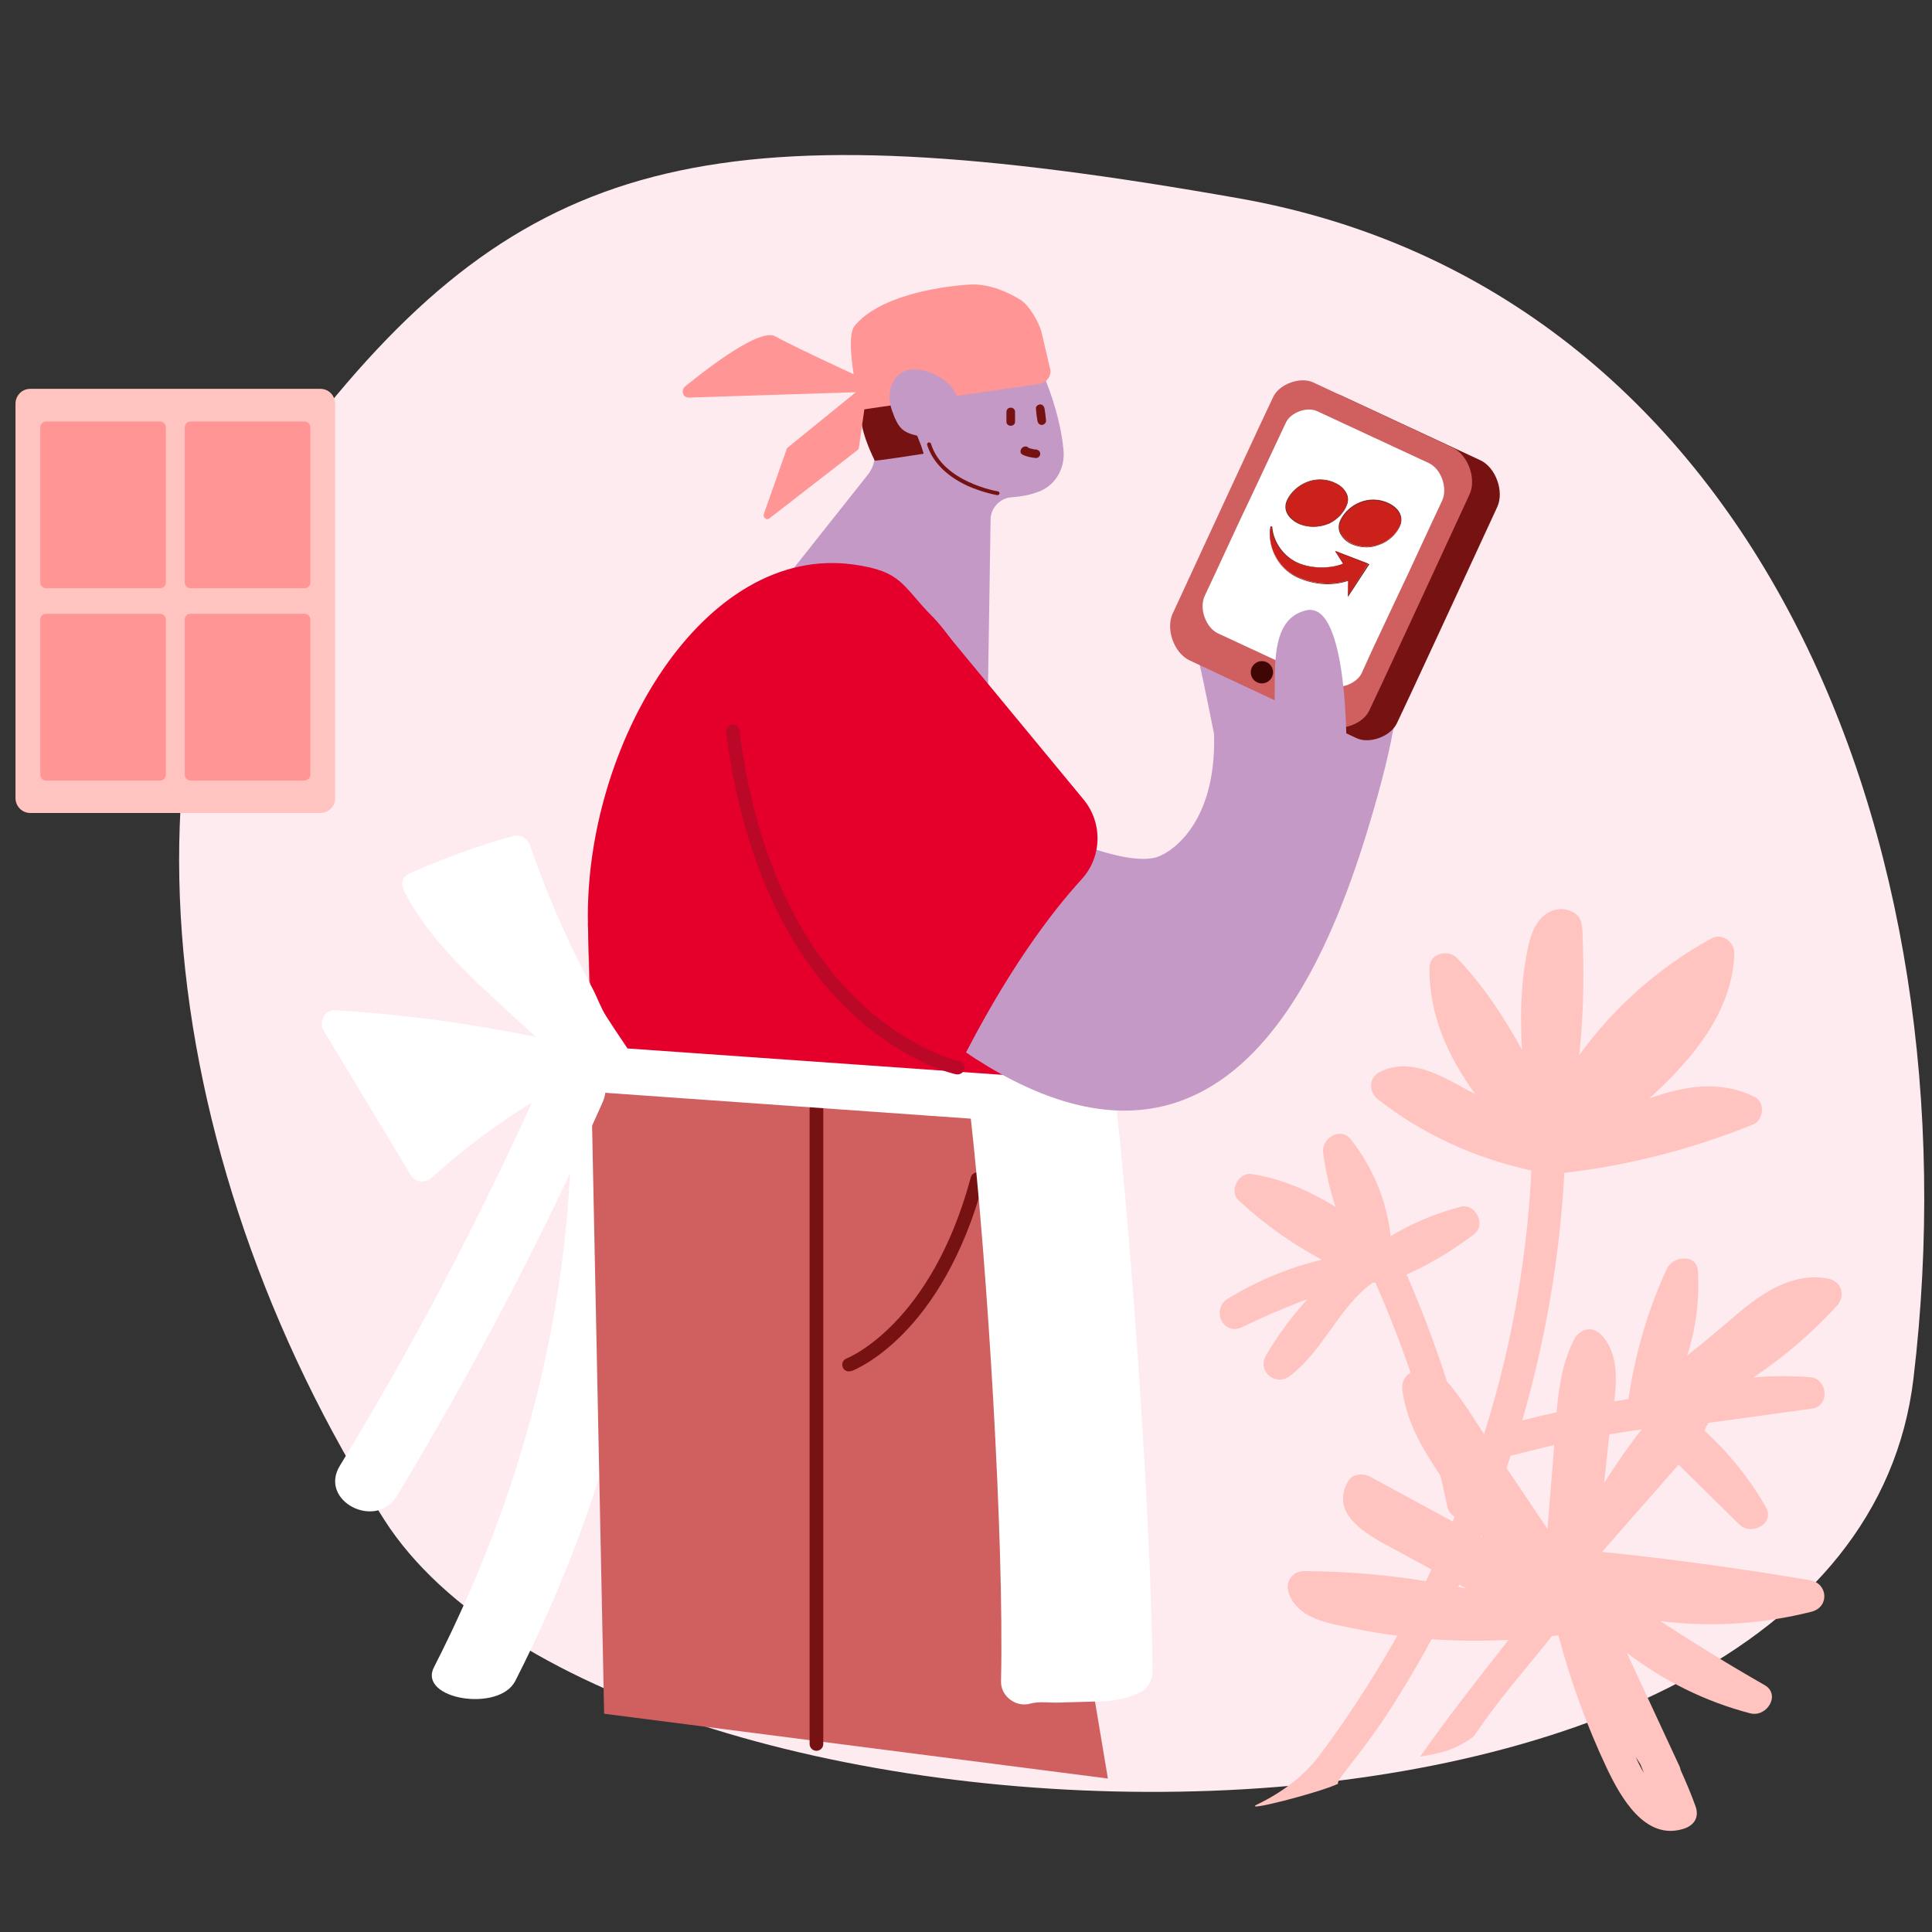 <svg width="232" height="232" viewBox="0 0 232 232" fill="none" xmlns="http://www.w3.org/2000/svg">
<rect x="0" y="0" width="232" height="232" fill="#333333" stroke="none"/>
<g clip-path="url(#clip0)">
<path d="M148.746 23.811C210.243 34.677 237.547 100.14 229.777 165.522C222.006 230.904 74.3 226.525 46.148 182.506C17.996 138.486 12.195 82.86 38.029 50.383C63.863 17.906 87.25 12.945 148.746 23.811Z" fill="#FEEBEF"/>
<g clip-path="url(#clip1)">
<path d="M175.004 115.08C178.128 118.381 180.606 122.107 182.763 126.065C182.671 124.693 182.66 123.351 182.645 121.97C182.68 119.431 182.868 116.873 183.371 114.353C183.724 112.504 184.308 110.32 186.215 109.431C187.061 109.057 187.992 109.058 188.822 109.493C189.942 110.084 189.973 110.963 190.037 112.108C190.145 114.859 190.176 117.621 190.088 120.359C190.001 122.482 189.871 124.571 189.632 126.713C193.772 120.978 199.189 116.161 205.51 112.691C206.854 111.949 208.326 113.188 208.26 114.54C208.089 119.746 205.38 124.19 201.971 127.991C200.745 129.372 199.429 130.648 198.069 131.892C198.552 131.717 199.078 131.575 199.56 131.4C203.335 130.242 207.136 129.926 210.737 131.747C212.019 132.395 211.78 134.537 210.484 135.042C203.205 137.978 195.652 139.949 187.848 140.837C187.311 150.927 185.595 160.894 182.796 170.572C185.204 169.967 187.616 169.4 190.043 168.947C191.595 168.64 193.153 168.37 194.714 168.139C194.982 168.106 195.245 168.035 195.55 167.997C196.352 162.559 197.875 157.302 200.17 152.333C200.875 150.824 203.746 150.508 203.888 152.603C204.089 156.111 203.66 159.544 202.587 162.787C204.601 161.194 206.606 159.525 208.568 157.823C211.588 155.261 215.237 152.774 219.441 153.522C221.145 153.81 221.713 155.584 220.55 156.841C217.577 160.089 214.208 162.964 210.554 165.412C212.817 165.209 215.066 165.2 217.377 165.375C219.496 165.574 219.784 168.842 217.572 169.153C212.997 169.796 208.416 170.4 203.841 171.043C207.099 173.866 209.879 177.209 212.051 180.973C213.187 182.945 210.313 184.491 208.856 183.058C204.97 179.237 201.127 175.449 197.241 171.628C192.015 172.351 186.866 173.372 181.758 174.733C181.644 174.747 181.534 174.799 181.414 174.776C177.901 185.579 172.971 195.905 166.787 205.503C163.302 210.888 160.274 213.89 160.702 214.189C158.47 215.271 148.787 217.738 151.02 216.655C153.84 215.308 156.506 213.341 158.341 210.926C160.008 208.722 161.59 206.453 163.09 204.155C166.124 199.517 168.901 194.68 171.311 189.697C172.516 187.205 173.64 184.685 174.682 182.137C174.268 181.919 173.944 181.498 173.793 180.903C171.874 171.654 168.98 162.679 165.154 154.012C165.039 154.026 164.924 154.04 164.81 154.054C160.816 156.891 158.878 162.238 154.902 165.226C153.166 166.554 150.912 164.644 152.035 162.739C153.444 160.337 155.107 158.096 156.984 156.02C154.313 157.003 151.698 158.133 149.136 159.372C146.865 160.459 145.374 157.187 147.469 155.929C150.969 153.807 154.769 152.223 158.725 151.273C155.111 149.339 151.751 146.951 148.726 144.137C147.54 143.016 148.73 140.718 150.315 140.983C154.033 141.561 157.28 143.041 160.384 144.923C159.659 142.824 159.196 140.653 158.882 138.426C158.667 136.686 160.972 135.249 162.214 136.824C164.889 140.257 166.54 144.201 166.987 148.447C169.584 146.858 172.39 145.705 175.395 144.911C177.201 144.457 178.497 147.1 177.005 148.207C174.488 150.131 171.782 151.771 168.914 153.048C172.217 160.627 174.823 168.524 176.75 176.581C178.818 170.718 180.486 164.752 181.676 158.69C182.837 152.709 183.602 146.661 183.895 140.557C177.157 139.086 170.872 136.253 165.459 132.006C164.344 131.145 164.32 129.382 165.711 128.711C168.967 127.117 172.19 128.716 175.098 130.277C175.766 130.655 176.472 131.029 177.134 131.369C173.952 126.962 171.592 121.992 171.65 116.186C171.668 114.455 173.933 113.945 175.004 115.08Z" fill="#FFC4C0"/>
</g>
<path d="M68.572 130.052C69.263 153.871 63.689 177.518 52.109 200.213C50.164 204.06 59.93 205.66 61.874 201.856C73.713 178.642 79.417 154.347 78.726 130.052C78.596 126.075 68.442 126.075 68.572 130.052Z" fill="white"/>
<path d="M70.602 110.944L72.546 205.79L133.039 213.571L114.07 100.223L70.602 110.944Z" fill="#D06060"/>
<path d="M65.519 128.748C58.256 145.051 50.053 160.887 40.804 176.022C38.244 180.23 45.141 183.794 47.649 179.645C56.845 164.452 65.101 148.674 72.363 132.371C74.349 127.871 67.504 124.248 65.519 128.748Z" fill="white"/>
<path d="M98.04 210.242C97.608 210.242 97.219 209.897 97.219 209.421V133.164C97.219 132.732 97.564 132.343 98.04 132.343C98.515 132.343 98.861 132.689 98.861 133.164V209.421C98.861 209.897 98.472 210.242 98.04 210.242Z" fill="#771212"/>
<path d="M101.929 164.679C101.584 164.679 101.281 164.463 101.195 164.16C101.022 163.728 101.238 163.295 101.67 163.122C101.8 163.079 111.824 159.059 116.577 141.378C116.707 140.946 117.139 140.686 117.571 140.816C118.003 140.946 118.262 141.378 118.133 141.81C113.164 160.356 102.707 164.463 102.275 164.636C102.145 164.636 102.016 164.679 101.929 164.679Z" fill="#771212"/>
<path d="M127.725 54.271C127.293 48.305 123.231 38.016 118.348 36.374C112.342 34.428 105.904 37.627 103.83 43.55L103.787 43.636C102.75 46.792 103.139 50.077 104.608 52.758C105.342 54.098 105.169 55.784 104.219 56.994L92.293 72.038C90.954 74.675 97.91 75.064 100.416 77.485C100.416 77.485 103.571 81.116 109.879 79.776C111.132 79.517 109.058 83.191 110.571 82.456C113.638 80.986 118.867 93.566 118.521 90.194L118.953 62.398C118.953 61.014 120.077 59.804 121.459 59.718C122.583 59.631 123.62 59.458 124.527 59.112C126.558 58.464 127.854 56.475 127.725 54.271Z" fill="#C599C6"/>
<path d="M129.582 113.668C129.582 113.668 127.206 100.396 119.083 84.963C117.311 81.591 114.546 76.663 111.996 74.07C108.28 70.309 108.367 68.623 102.577 67.801C84.385 65.207 70.126 89.675 70.602 110.987C71.077 132.3 72.762 115.959 70.602 124.086C68.398 132.17 134.119 132.905 134.119 132.905C132.002 132.213 130.36 120.887 129.582 113.668Z" fill="#E4002B"/>
<path d="M134.12 133.51C134.033 132.602 133.601 131.954 132.996 131.521C132.607 130.614 131.829 129.879 130.576 129.792C112.169 128.495 93.762 127.198 75.355 125.902C74.361 124.432 73.151 122.616 72.806 122.054C72.114 120.973 71.725 119.763 71.121 118.639C70.127 116.78 69.176 114.878 68.269 112.933C66.54 109.215 64.985 105.411 63.645 101.52C63.343 100.699 62.522 100.137 61.658 100.396C57.38 101.563 53.232 103.076 49.17 104.892C48.349 105.238 48.176 105.973 48.392 106.578C48.436 106.751 48.479 106.924 48.565 107.097C51.763 113.235 57.078 117.818 62.09 122.443C62.824 123.135 63.602 123.827 64.337 124.518C56.386 122.876 48.349 121.795 40.269 121.319C39.491 121.276 38.973 121.708 38.8 122.27C38.584 122.703 38.541 123.221 38.886 123.783C42.343 129.533 45.843 135.326 49.3 141.075C49.862 142.026 51.072 142.113 51.849 141.421C57.164 136.579 63.127 132.516 69.479 129.187C69.781 130.225 70.645 131.089 71.985 131.176C86.849 132.213 101.713 133.294 116.577 134.331C118.521 151.58 120.595 184.521 120.206 201.899C120.163 203.715 122.021 205.055 123.706 204.579C124.743 204.277 126.083 204.493 127.12 204.449C128.632 204.406 130.144 204.363 131.7 204.32C133.774 204.277 135.2 204.06 137.015 203.153C137.879 202.72 138.397 201.683 138.397 200.775C138.268 183.44 135.978 150.672 134.12 133.51Z" fill="white"/>
<path d="M121.632 97.803C121.632 97.803 135.459 105.065 139.563 102.644C139.563 102.644 146.131 99.878 145.786 88.119C145.786 88.119 144.403 81.203 144.057 79.819C143.366 77.139 152.699 77.398 152.699 77.398L166.526 73.94C166.526 73.94 170.674 76.707 165.489 95.339C160.304 113.971 147.903 149.548 114.07 125.037L121.632 97.803Z" fill="#C599C6"/>
<path d="M111.996 74.07L130.101 95.987C132.434 98.797 132.348 102.904 129.885 105.584C126.212 109.604 120.811 116.737 115.107 128.15C114.027 129.533 101.799 121.752 100.762 120.282L79.676 86.779L111.996 74.07Z" fill="#E4002B"/>
<path d="M115.021 129.014C114.978 129.014 114.891 129.014 114.848 129.014C114.589 128.971 108.929 127.717 102.62 122.011C92.207 112.5 88.491 98.235 87.194 87.903C87.151 87.471 87.454 87.082 87.886 86.995C88.318 86.952 88.707 87.254 88.793 87.687C90.046 97.716 93.632 111.549 103.657 120.714C109.62 126.204 115.151 127.415 115.194 127.415C115.626 127.501 115.885 127.933 115.799 128.366C115.712 128.755 115.367 129.014 115.021 129.014Z" fill="#BC0828"/>
<path d="M161.039 47.484L177.761 55.265C179.619 56.13 180.656 59.026 179.791 60.885L178.193 64.343L174.736 71.822L172.835 75.929L169.464 83.191L167.736 86.866C167.002 88.422 164.452 89.373 162.897 88.638L146.175 80.814C144.317 79.949 143.28 77.053 144.144 75.194L145.743 71.736L149.199 64.257L151.101 60.15L154.471 52.887L156.199 49.213C156.977 47.657 159.483 46.749 161.039 47.484Z" fill="#771212"/>
<path d="M157.712 45.928L174.434 53.752C176.292 54.617 177.329 57.513 176.465 59.372L174.866 62.83L171.41 70.309L169.508 74.416L166.138 81.678L164.41 85.353C163.675 86.909 161.126 87.86 159.57 87.125L142.848 79.301C140.99 78.436 139.953 75.54 140.817 73.681L142.416 70.222L145.873 62.744L147.774 58.637L151.144 51.374L152.873 47.7C153.607 46.1 156.157 45.193 157.712 45.928Z" fill="#D06060"/>
<path d="M158.187 49.385L171.582 55.61C173.051 56.302 173.872 58.593 173.18 60.106L171.884 62.873L169.119 68.839L167.563 72.124L164.841 77.917L163.502 80.856C162.897 82.11 160.866 82.845 159.656 82.283L146.261 76.058C144.792 75.366 143.971 73.075 144.662 71.562L145.959 68.795L148.724 62.83L150.28 59.544L153.002 53.752L154.384 50.812C154.903 49.558 156.934 48.78 158.187 49.385Z" fill="white"/>
<path d="M151.533 82.067C152.273 82.067 152.873 81.467 152.873 80.727C152.873 79.987 152.273 79.387 151.533 79.387C150.793 79.387 150.194 79.987 150.194 80.727C150.194 81.467 150.793 82.067 151.533 82.067Z" fill="#400606"/>
<path d="M151.619 88.638C155.076 87.341 150.323 74.805 156.848 73.292C161.99 72.081 161.687 90.54 161.687 90.54" fill="#C599C6"/>
<path d="M120.854 49.472C120.854 49.861 120.854 50.25 120.854 50.639C120.854 51.288 121.891 51.288 121.891 50.639C121.891 50.25 121.891 49.861 121.891 49.472C121.891 48.781 120.854 48.781 120.854 49.472Z" fill="#771212"/>
<path d="M124.398 49.083C124.441 49.559 124.484 50.034 124.571 50.51C124.614 50.769 124.787 51.028 125.089 51.028C125.349 51.028 125.651 50.769 125.608 50.51C125.565 50.034 125.521 49.559 125.435 49.083C125.392 48.824 125.219 48.564 124.916 48.564C124.657 48.564 124.355 48.781 124.398 49.083Z" fill="#771212"/>
<path d="M123.015 53.622C123.231 53.579 123.447 53.665 123.534 53.795C123.62 53.838 123.75 53.838 123.836 53.882C123.966 53.925 124.095 53.925 124.182 53.968C124.225 53.968 124.268 53.968 124.311 53.968H124.398C124.657 54.011 124.916 54.184 124.916 54.487C124.916 54.746 124.7 55.005 124.398 55.005C123.966 54.962 123.534 54.876 123.145 54.746C122.929 54.66 122.713 54.616 122.583 54.4C122.453 54.098 122.669 53.709 123.015 53.622Z" fill="#771212"/>
<path fill-rule="evenodd" clip-rule="evenodd" d="M156.242 62.959C158.618 63.867 161.081 62.354 161.729 60.625C162.205 59.371 161.211 58.334 160.044 57.901C157.452 56.907 155.161 58.679 154.557 60.236C154.081 61.489 155.075 62.527 156.242 62.959ZM168.124 63.045C167.476 64.775 165.013 66.288 162.637 65.38C161.513 64.948 160.476 63.91 160.951 62.657C161.556 61.1 163.846 59.328 166.439 60.322C167.606 60.798 168.6 61.792 168.124 63.045ZM155.81 69.271C157.84 70.178 160.001 70.308 161.902 69.66L161.859 71.519L164.279 67.671L160.347 66.158L161.297 67.671C159.698 68.363 157.192 68.32 155.507 67.455C153.779 66.547 152.785 64.818 152.699 63.262L152.569 63.218C152.18 65.38 153.26 68.103 155.81 69.271Z" fill="#CC201A"/>
<path d="M161.86 71.692L161.903 69.747C160.002 70.395 157.841 70.265 155.81 69.358C153.175 68.147 152.181 65.38 152.57 63.219V63.176L152.786 63.262V63.305C152.872 64.689 153.779 66.504 155.594 67.456C157.193 68.277 159.613 68.363 161.298 67.715L160.304 66.159L164.452 67.758L164.409 67.801L161.86 71.692ZM161.946 69.617L161.903 71.389L164.236 67.758L160.477 66.288L161.384 67.715H161.341C159.656 68.406 157.15 68.32 155.508 67.499C153.65 66.548 152.742 64.732 152.656 63.305H152.613C152.224 65.424 153.218 68.104 155.81 69.271C157.798 70.179 159.958 70.309 161.86 69.66L161.946 69.617ZM164.106 65.726C163.588 65.726 163.069 65.64 162.594 65.467C161.989 65.251 161.427 64.862 161.125 64.386C160.736 63.867 160.65 63.262 160.866 62.657C161.471 61.057 163.804 59.285 166.44 60.279C168.125 60.928 168.514 62.138 168.168 63.046C167.822 63.954 167.045 64.775 166.051 65.251C165.403 65.553 164.755 65.726 164.106 65.726ZM164.927 60.106C163.026 60.106 161.471 61.447 160.995 62.7C160.779 63.262 160.866 63.824 161.211 64.343C161.514 64.775 162.032 65.164 162.637 65.38C163.718 65.813 164.927 65.726 166.008 65.207C167.001 64.732 167.779 63.954 168.082 63.089C168.557 61.879 167.606 60.885 166.44 60.409C165.921 60.193 165.403 60.106 164.927 60.106ZM157.711 63.262C157.193 63.262 156.674 63.176 156.199 63.003C155.033 62.571 153.996 61.49 154.471 60.236C155.076 58.637 157.409 56.864 160.045 57.858C160.693 58.118 161.211 58.464 161.514 58.939C161.903 59.458 161.989 60.063 161.73 60.668C161.384 61.576 160.606 62.398 159.613 62.873C159.008 63.133 158.36 63.262 157.711 63.262ZM158.532 57.642C156.631 57.642 155.076 58.983 154.6 60.236C154.125 61.447 155.119 62.484 156.242 62.916C157.323 63.349 158.532 63.262 159.613 62.743C160.606 62.268 161.384 61.49 161.687 60.625C161.903 60.063 161.816 59.501 161.471 58.983C161.168 58.55 160.65 58.161 160.045 57.945C159.526 57.729 159.008 57.642 158.532 57.642Z" fill="#8A2723"/>
<path d="M105.039 55.308C105.082 55.395 110.916 54.487 110.916 54.487L108.41 45.841L104.391 47.138C104.391 47.138 101.626 48.305 105.039 55.308Z" fill="#771212"/>
<path d="M103.355 49.213L124.829 46.1C125.65 45.971 126.255 45.192 126.126 44.371C126.126 44.328 126.126 44.285 126.083 44.241L125.046 39.789C124.7 38.621 123.62 36.719 122.583 36.028C121.114 35.12 118.823 34.039 116.447 34.169C112.385 34.428 105.472 35.639 102.62 39.14C101.28 40.826 103.355 49.213 103.355 49.213Z" fill="#FF9595"/>
<path d="M103.311 46.662L94.583 53.752C94.497 53.795 94.453 53.881 94.453 53.968L91.731 61.706C91.645 61.965 91.774 62.225 91.99 62.311C92.12 62.354 92.293 62.354 92.422 62.225L102.966 54.054C103.052 53.968 103.138 53.881 103.138 53.752L104.089 47.094C104.132 46.835 103.959 46.619 103.7 46.576C103.57 46.532 103.398 46.576 103.311 46.662Z" fill="#FF9595"/>
<path d="M106.898 46.965C106.898 46.965 95.534 41.777 93.114 40.394C91.299 39.356 85.207 44.025 82.269 46.403C81.966 46.662 81.88 47.138 82.139 47.484C82.269 47.657 82.485 47.743 82.744 47.743L106.898 46.965Z" fill="#FF9595"/>
<path d="M108.972 44.458C110.787 43.982 114.114 45.365 114.892 47.57L114.027 49.299C114.805 51.504 112.818 54.011 111.003 54.487L110.139 52.325C108.41 51.893 107.892 51.504 107.114 49.299C106.336 47.095 107.157 44.933 108.972 44.458Z" fill="#C599C6"/>
<path d="M119.795 59.457H119.761C119.695 59.457 118.029 59.164 116.131 58.317C113.633 57.144 111.967 55.449 111.334 53.428C111.301 53.298 111.368 53.167 111.501 53.135C111.634 53.102 111.767 53.167 111.801 53.298C113.2 57.893 119.761 59.001 119.828 59.001C119.961 59.034 120.028 59.132 120.028 59.262C119.995 59.36 119.928 59.457 119.795 59.457Z" fill="#771212"/>
<g clip-path="url(#clip2)">
<path d="M38.48 97.623H3.625C2.651 97.623 1.861 96.822 1.861 95.834V48.481C1.861 47.493 2.651 46.693 3.625 46.693H38.48C39.454 46.693 40.243 47.493 40.243 48.481V95.861C40.243 96.822 39.454 97.623 38.48 97.623Z" fill="#FFC4C0"/>
<path d="M19.235 70.636H5.52C5.151 70.636 4.835 70.316 4.835 69.942V51.311C4.835 50.937 5.151 50.617 5.52 50.617H19.235C19.604 50.617 19.919 50.937 19.919 51.311V69.942C19.919 70.316 19.604 70.636 19.235 70.636Z" fill="#FF9595"/>
<path d="M36.557 70.636H22.868C22.499 70.636 22.183 70.316 22.183 69.942V51.311C22.183 50.937 22.499 50.617 22.868 50.617H36.583C36.952 50.617 37.268 50.937 37.268 51.311V69.942C37.268 70.316 36.952 70.636 36.557 70.636Z" fill="#FF9595"/>
<path d="M19.235 93.726H5.52C5.151 93.726 4.835 93.405 4.835 93.032V74.4C4.835 74.026 5.151 73.706 5.52 73.706H19.235C19.604 73.706 19.919 74.026 19.919 74.4V93.032C19.919 93.405 19.604 93.726 19.235 93.726Z" fill="#FF9595"/>
<path d="M36.557 93.726H22.868C22.499 93.726 22.183 93.405 22.183 93.032V74.4C22.183 74.026 22.499 73.706 22.868 73.706H36.583C36.952 73.706 37.268 74.026 37.268 74.4V93.032C37.268 93.405 36.952 93.726 36.557 93.726Z" fill="#FF9595"/>
</g>
<path d="M168.4 166.892C168.962 171.431 171.597 175.176 174.113 178.898C175.397 180.813 176.72 182.723 178.004 184.638C173.512 182.198 169.064 179.791 164.573 177.35C163.7 176.882 162.464 176.92 161.883 177.875C159.428 182.173 164.936 184.679 167.93 186.306L176.083 190.752C174.775 190.529 173.501 190.265 172.232 190.037C167.078 189.138 161.903 188.703 156.661 188.66C155.109 188.659 154.265 189.993 154.787 191.388C155.83 194.177 158.932 194.793 161.561 195.351C164.548 195.98 167.517 196.458 170.577 196.733C174.109 197.064 177.642 197.088 181.152 196.923C178.067 200.838 173.357 206.834 170.53 210.947C173.019 210.506 174.616 210.223 176.941 208.536C180.396 203.539 182.573 201.202 186.371 196.47C186.639 196.437 186.868 196.408 187.136 196.375C188.587 201.841 190.531 207.208 192.948 212.325C194.572 215.734 197.528 221.129 202.225 219.588C203.491 219.163 204.067 218.17 203.598 216.884C203.067 215.413 202.464 213.99 201.823 212.571C201.804 212.42 201.747 212.274 201.691 212.127C199.578 207.588 197.465 203.048 195.347 198.471C199.717 201.81 204.762 204.335 210.172 205.74C212.176 206.26 213.888 203.476 211.886 202.341C207.628 199.91 203.472 197.351 199.377 194.67C205.405 195.422 211.604 195.04 217.547 193.537C219.726 192.961 219.49 190.109 217.352 189.759C209.071 188.363 200.743 187.204 192.375 186.357C195.301 183.038 198.222 179.681 201.148 176.362C203.729 173.393 206.454 170.329 205.897 166.135C205.728 164.773 203.73 163.984 202.739 165.066C198.933 169.108 195.55 173.444 192.631 178.068C192.836 176.276 193.003 174.489 193.208 172.697C193.633 168.919 195.276 163.377 192.252 160.256C191.142 159.126 189.652 159.618 188.994 160.889C186.969 164.903 186.962 169.551 186.607 173.897C186.345 177.117 186.089 180.374 185.827 183.594C183.596 180.298 181.404 176.998 179.173 173.702C177.604 171.361 176.173 168.888 174.426 166.685C173.318 165.247 171.849 164.353 169.982 164.622C168.845 164.84 168.274 165.871 168.4 166.892ZM196.427 210.973C196.622 211.294 196.812 211.578 197.007 211.899C197.126 212.23 197.283 212.557 197.401 212.888C197.016 212.282 196.702 211.63 196.427 210.973Z" fill="#FFC4C0"/>
</g>
<defs>
<clipPath id="clip0">
<rect width="232" height="232" fill="white"/>
</clipPath>
<clipPath id="clip1">
<rect width="80.271" height="121.701" fill="white" transform="translate(135.46 115.591) rotate(-7.048)"/>
</clipPath>
<clipPath id="clip2">
<rect width="38.382" height="50.93" fill="white" transform="translate(1.861 46.693)"/>
</clipPath>
</defs>
</svg>
